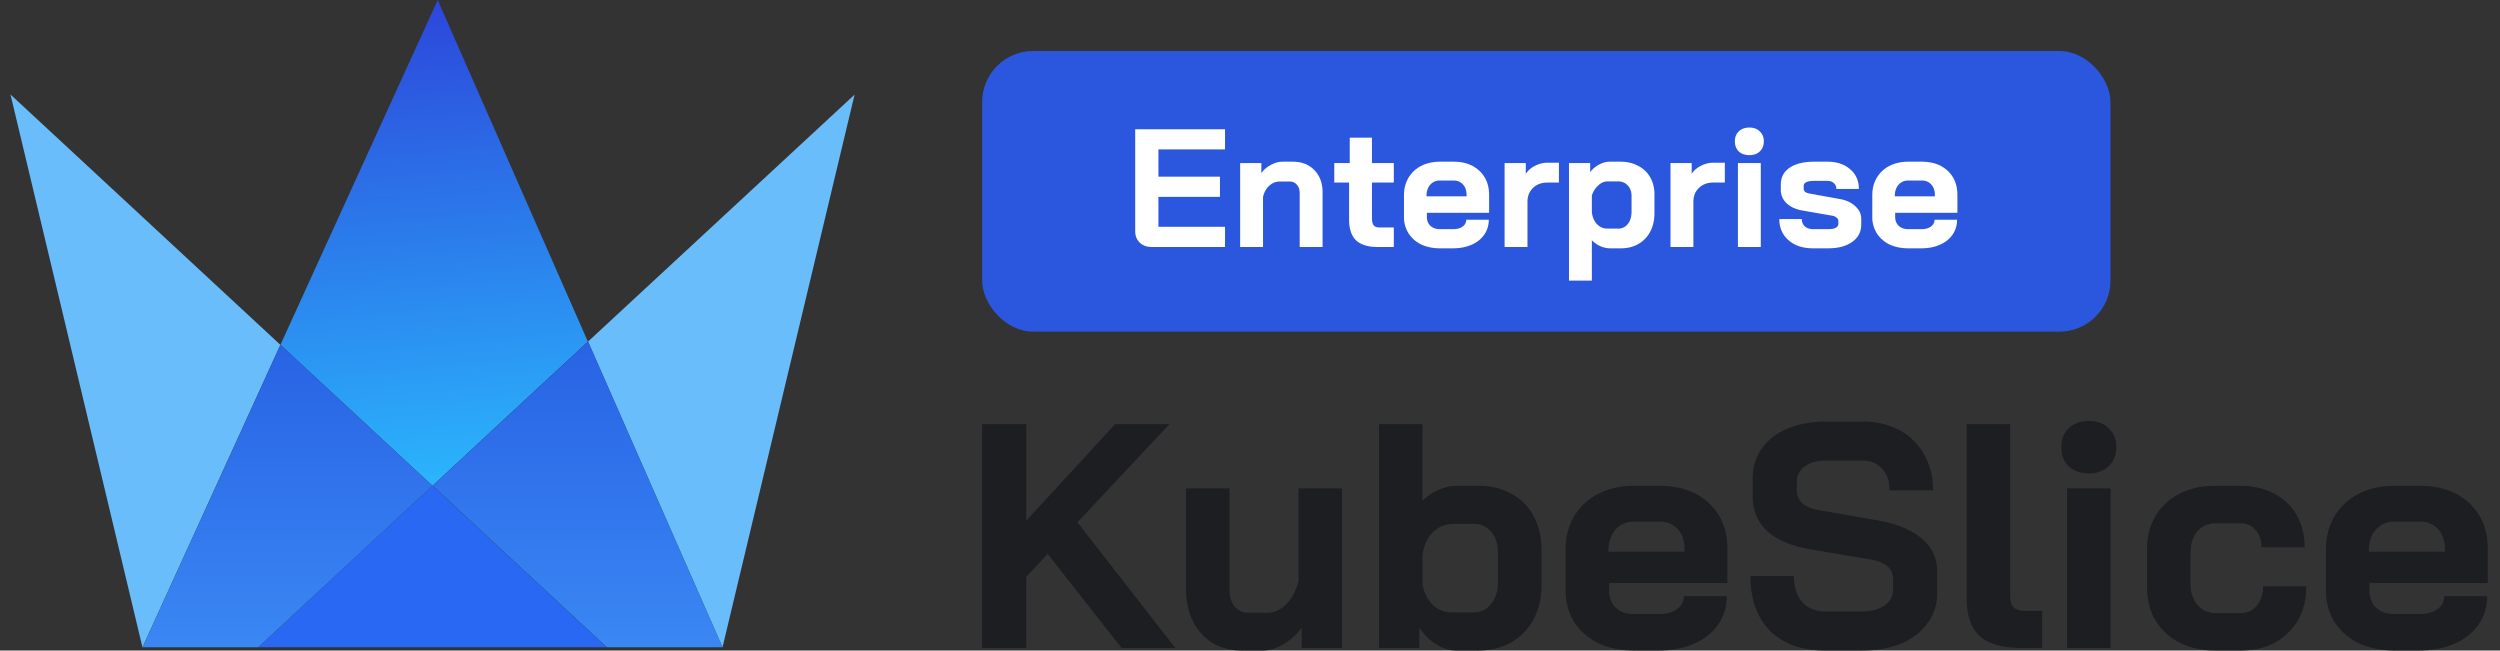<svg xmlns="http://www.w3.org/2000/svg" fill="none" viewBox="0 0 196 51"><rect x="0" y="0" width="196" height="51" fill="#333333" stroke="none"/><path fill="url(#a)" d="m34.316 0-12.33 27.033 5.767 5.345 6.152 5.708 6.149-5.708 6.036-5.596L34.316 0Z"/><path fill="#69BDFA" d="m.823 7.411 10.347 43.34 10.812-23.715L.823 7.41Z"/><path fill="url(#b)" d="m27.75 32.378-5.762-5.345-10.814 23.714h9.074L33.91 38.086l-6.159-5.708Z"/><path fill="#69BDFA" d="m46.1 26.781 10.545 23.967L67 7.417 46.1 26.78Z"/><path fill="url(#c)" d="m40.068 32.377-6.151 5.705 13.657 12.664h9.077L46.107 26.779l-6.04 5.598Z"/><path fill="#2868F3" d="M20.248 50.747h27.318L33.908 38.084l-13.66 12.663Z"/><path fill="#1C1E21" d="m87.93 50.8-5.791-7.371-1.68 1.805v5.565H77V33.251h3.46v7.57l6.97-7.57h4.261l-7.22 7.696 7.672 9.852H87.93ZM97.368 51c-1.32 0-2.382-.443-3.184-1.329-.802-.902-1.204-2.08-1.204-3.535V38.29h3.41v7.897c0 .551.134 1.002.401 1.353a1.38 1.38 0 0 0 1.103.502h1.454c.552 0 1.053-.226 1.504-.677.452-.468.769-1.078.953-1.83V38.29h3.409V50.8h-3.158v-1.605c-.385.535-.861.97-1.429 1.304-.552.334-1.087.501-1.605.501h-1.654ZM114.156 51c-.518 0-1.045-.167-1.58-.501a4.042 4.042 0 0 1-1.303-1.304v1.604h-3.159V33.251h3.409v6.016a3.852 3.852 0 0 1 1.229-.852c.501-.217.977-.326 1.429-.326h1.755c.969 0 1.821.209 2.557.627a4.118 4.118 0 0 1 1.73 1.73c.417.752.626 1.62.626 2.607v2.858c0 1.003-.209 1.888-.626 2.657a4.56 4.56 0 0 1-1.755 1.805c-.752.418-1.613.627-2.583.627h-1.729Zm1.328-2.983c.585 0 1.053-.218 1.404-.652.368-.435.552-1.003.552-1.705v-2.356c0-.669-.176-1.204-.527-1.605-.351-.418-.81-.627-1.379-.627h-1.554c-.668 0-1.228.234-1.68.702-.451.468-.71 1.087-.777 1.855v2.157c.117.668.385 1.211.803 1.629a2.18 2.18 0 0 0 1.529.602h1.629ZM128.107 51c-1.053 0-1.989-.192-2.808-.577-.802-.4-1.428-.952-1.88-1.654-.451-.719-.677-1.538-.677-2.457v-3.234c0-.986.226-1.855.677-2.607a4.653 4.653 0 0 1 1.88-1.755c.819-.418 1.755-.627 2.808-.627h2.006c1.604 0 2.891.451 3.861 1.354.969.902 1.454 2.106 1.454 3.61v2.657h-9.276v.602c0 .552.175.994.526 1.329.351.334.828.501 1.429.501h1.956c.585 0 1.053-.125 1.404-.376.367-.267.551-.61.551-1.028h3.359c0 .836-.225 1.58-.676 2.231-.452.652-1.087 1.154-1.906 1.505-.802.35-1.729.526-2.782.526h-1.906Zm3.961-7.746v-.201c0-.652-.175-1.17-.526-1.554-.351-.402-.819-.602-1.404-.602h-2.031c-.601 0-1.086.209-1.454.627-.367.417-.551.969-.551 1.654v.076h5.966ZM143.102 51c-1.838 0-3.276-.51-4.312-1.53-1.036-1.035-1.554-2.473-1.554-4.311h3.409c0 .869.218 1.554.652 2.056.451.484 1.07.726 1.855.726h2.783c.735 0 1.329-.15 1.78-.45.468-.318.702-.736.702-1.254v-.853c0-.819-.602-1.328-1.805-1.529l-4.613-.777c-1.504-.25-2.649-.727-3.435-1.429-.768-.719-1.153-1.63-1.153-2.733v-1.403c0-.886.234-1.663.702-2.332.485-.685 1.162-1.212 2.031-1.58.886-.367 1.905-.55 3.058-.55h2.833c1.087 0 2.048.225 2.883.676a4.716 4.716 0 0 1 1.931 1.905c.468.803.702 1.739.702 2.808h-3.41c0-.702-.192-1.262-.577-1.68-.384-.434-.894-.651-1.529-.651h-2.833c-.702 0-1.27.15-1.704.45-.418.302-.627.703-.627 1.204v.677c0 .836.576 1.354 1.73 1.554l4.587.803c1.521.267 2.683.743 3.485 1.429.802.668 1.203 1.537 1.203 2.607v1.654c0 .886-.25 1.672-.752 2.357-.484.685-1.17 1.22-2.055 1.605-.886.367-1.914.551-3.084.551h-2.883ZM158.501 50.8c-1.487 0-2.582-.31-3.284-.928-.685-.635-1.028-1.613-1.028-2.933V33.25h3.41v13.487c0 .401.092.694.275.878.184.183.477.275.878.275h1.354V50.8h-1.605ZM163.763 37.111c-.652 0-1.178-.183-1.579-.551-.385-.385-.577-.886-.577-1.504 0-.619.192-1.112.577-1.48.401-.384.927-.576 1.579-.576.652 0 1.17.192 1.554.577.402.367.602.86.602 1.479 0 .618-.2 1.12-.602 1.504-.384.368-.902.551-1.554.551Zm-1.705 1.179h3.41V50.8h-3.41V38.29ZM173.668 51c-1.053 0-1.989-.209-2.808-.627a4.647 4.647 0 0 1-1.88-1.755c-.435-.752-.652-1.62-.652-2.607v-2.933c0-.986.217-1.855.652-2.607a4.647 4.647 0 0 1 1.88-1.755c.802-.418 1.73-.627 2.783-.627h1.98c1.003 0 1.889.2 2.658.602.768.4 1.362.97 1.78 1.704.417.72.626 1.555.626 2.508h-3.384c0-.569-.159-1.02-.476-1.354-.301-.351-.702-.527-1.204-.527h-1.93c-.585 0-1.061.218-1.429.652-.351.418-.527.97-.527 1.655v2.431c0 .686.184 1.246.552 1.68.368.418.844.627 1.429.627h1.93c.535 0 .961-.192 1.279-.577.334-.384.501-.894.501-1.529h3.385c0 1.52-.477 2.74-1.429 3.66-.936.92-2.181 1.379-3.736 1.379h-1.98ZM187.721 51c-1.053 0-1.989-.192-2.808-.577-.802-.4-1.429-.952-1.88-1.654-.451-.719-.677-1.538-.677-2.457v-3.234c0-.986.226-1.855.677-2.607a4.647 4.647 0 0 1 1.88-1.755c.819-.418 1.755-.627 2.808-.627h2.006c1.604 0 2.891.451 3.86 1.354.97.902 1.454 2.106 1.454 3.61v2.657h-9.275v.602c0 .552.175.994.526 1.329.351.334.827.501 1.429.501h1.956c.585 0 1.052-.125 1.403-.376.368-.267.552-.61.552-1.028h3.359c0 .836-.225 1.58-.677 2.231-.451.652-1.086 1.154-1.905 1.505-.802.35-1.73.526-2.783.526h-1.905Zm3.961-7.746v-.201c0-.652-.175-1.17-.526-1.554-.351-.402-.819-.602-1.404-.602h-2.031c-.602 0-1.086.209-1.454.627-.368.417-.551.969-.551 1.654v.076h5.966Z"/><rect width="88.46" height="22" x="77" y="4" fill="#2B57DF" rx="4"/><path fill="#fff" d="M90.28 19.363c-.379 0-.687-.115-.924-.343-.237-.229-.356-.528-.356-.897v-7.991h7.042v1.582H90.82v2.136h4.826v1.583H90.82v2.347h5.222v1.583h-5.763ZM97.228 12.782h1.661v.792c.194-.273.444-.488.752-.646.307-.168.615-.251.923-.251h.791c.703 0 1.266.22 1.688.66.431.439.646 1.019.646 1.74v4.286h-1.793v-4.22c0-.273-.075-.493-.224-.66a.69.69 0 0 0-.554-.25h-.791a1.19 1.19 0 0 0-.831.343c-.238.22-.396.51-.475.87v3.917h-1.793v-6.58ZM108.009 19.363c-.773 0-1.34-.176-1.701-.528-.36-.352-.54-.896-.54-1.635v-2.888h-1.161v-1.53h1.213v-1.99h1.741v1.99h1.714v1.53h-1.714v2.809c0 .246.044.426.132.54.097.115.246.172.448.172h1.134v1.53h-1.266ZM112.895 19.468c-.553 0-1.046-.101-1.476-.303a2.445 2.445 0 0 1-.989-.87 2.374 2.374 0 0 1-.357-1.293v-1.7c0-.52.119-.977.357-1.372.237-.396.567-.704.989-.923.43-.22.923-.33 1.476-.33h1.055c.844 0 1.521.237 2.031.712.51.475.765 1.108.765 1.899v1.398h-4.879v.316c0 .29.092.523.277.7.184.175.435.263.751.263h1.029c.308 0 .554-.066.738-.198a.642.642 0 0 0 .291-.54h1.767c0 .439-.119.83-.356 1.173a2.275 2.275 0 0 1-1.003.791c-.422.185-.91.277-1.463.277h-1.003Zm2.084-4.075v-.105c0-.343-.092-.616-.277-.818-.185-.21-.431-.316-.738-.316h-1.069a.968.968 0 0 0-.764.33c-.194.22-.291.51-.291.87v.04h3.139ZM117.961 12.782h1.661v.844a1.83 1.83 0 0 1 .712-.62c.317-.166.647-.25.989-.25h.897v1.556h-.897c-.465 0-.843.14-1.134.422-.29.281-.435.642-.435 1.081v3.548h-1.793v-6.58ZM123.009 12.782h1.661v.713c.185-.247.418-.444.699-.594.29-.15.572-.224.844-.224h.831c.528 0 .993.11 1.398.33.404.21.716.51.936.896.22.387.33.831.33 1.332v1.477c0 .545-.11 1.029-.33 1.45-.22.414-.527.735-.923.963-.396.229-.853.343-1.371.343h-.858c-.246 0-.501-.057-.764-.171a2.08 2.08 0 0 1-.66-.462V22h-1.793v-9.218Zm3.837 5.143a.937.937 0 0 0 .778-.369c.194-.246.29-.571.29-.976v-1.213c0-.343-.101-.62-.303-.83-.193-.212-.453-.317-.778-.317h-.804c-.255 0-.497.105-.726.316a1.76 1.76 0 0 0-.501.792v1.305c.044.387.176.699.396.936.228.238.505.356.831.356h.817ZM130.967 12.782h1.662v.844c.167-.255.404-.461.712-.62a2.09 2.09 0 0 1 .989-.25h.897v1.556h-.897c-.466 0-.844.14-1.134.422-.29.281-.435.642-.435 1.081v3.548h-1.794v-6.58ZM137.149 12.163c-.342 0-.619-.097-.83-.29-.202-.203-.304-.466-.304-.792 0-.325.102-.584.304-.778.211-.202.488-.303.83-.303.343 0 .616.101.818.303.211.194.317.453.317.778 0 .326-.106.59-.317.792-.202.193-.475.29-.818.29Zm-.896.62h1.793v6.58h-1.793v-6.58ZM142.148 19.468c-.8 0-1.441-.21-1.925-.633-.483-.422-.725-.976-.725-1.661h1.767c0 .237.079.43.237.58.167.14.383.21.646.21h1.187c.528 0 .791-.144.791-.434v-.225c0-.087-.044-.166-.131-.237a.704.704 0 0 0-.356-.158l-2.282-.396c-.536-.088-.962-.277-1.279-.567-.308-.299-.461-.646-.461-1.041v-.436c0-.562.228-1.002.685-1.318.466-.317 1.112-.475 1.939-.475h1.028c.739 0 1.332.198 1.781.593.457.387.685.901.685 1.543h-1.767a.58.58 0 0 0-.198-.461c-.123-.115-.29-.172-.501-.172h-1.002c-.571 0-.857.132-.857.396v.21c0 .098.035.181.105.251.08.062.189.106.33.132l2.4.435c.501.088.906.277 1.213.567.308.282.462.603.462.963v.475c0 .571-.238 1.024-.712 1.358-.466.334-1.09.501-1.873.501h-1.187ZM149.61 19.468c-.554 0-1.046-.101-1.477-.303a2.445 2.445 0 0 1-.989-.87 2.382 2.382 0 0 1-.356-1.293v-1.7c0-.52.119-.977.356-1.372.237-.396.567-.704.989-.923.431-.22.923-.33 1.477-.33h1.055c.844 0 1.521.237 2.031.712.509.475.764 1.108.764 1.899v1.398h-4.879v.316c0 .29.093.523.277.7.185.175.435.263.752.263h1.028c.308 0 .554-.066.739-.198.193-.14.29-.32.29-.54h1.767c0 .439-.119.83-.356 1.173-.237.343-.571.607-1.002.791-.422.185-.91.277-1.464.277h-1.002Zm2.083-4.075v-.105c0-.343-.092-.616-.277-.818-.184-.21-.43-.316-.738-.316h-1.068a.968.968 0 0 0-.765.33c-.193.22-.29.51-.29.87v.04h3.138Z"/><defs><linearGradient id="a" x1="32.303" x2="36.615" y1="-9.636" y2="39.612" gradientUnits="userSpaceOnUse"><stop stop-color="#2C2AD2"/><stop offset="1" stop-color="#2BBAFE"/></linearGradient><linearGradient id="b" x1="22.541" x2="22.541" y1="27.033" y2="50.747" gradientUnits="userSpaceOnUse"><stop stop-color="#2863E4"/><stop offset="1" stop-color="#3A87F4"/></linearGradient><linearGradient id="c" x1="45.284" x2="45.284" y1="26.779" y2="50.746" gradientUnits="userSpaceOnUse"><stop stop-color="#2863E4"/><stop offset="1" stop-color="#3A87F4"/></linearGradient></defs></svg>